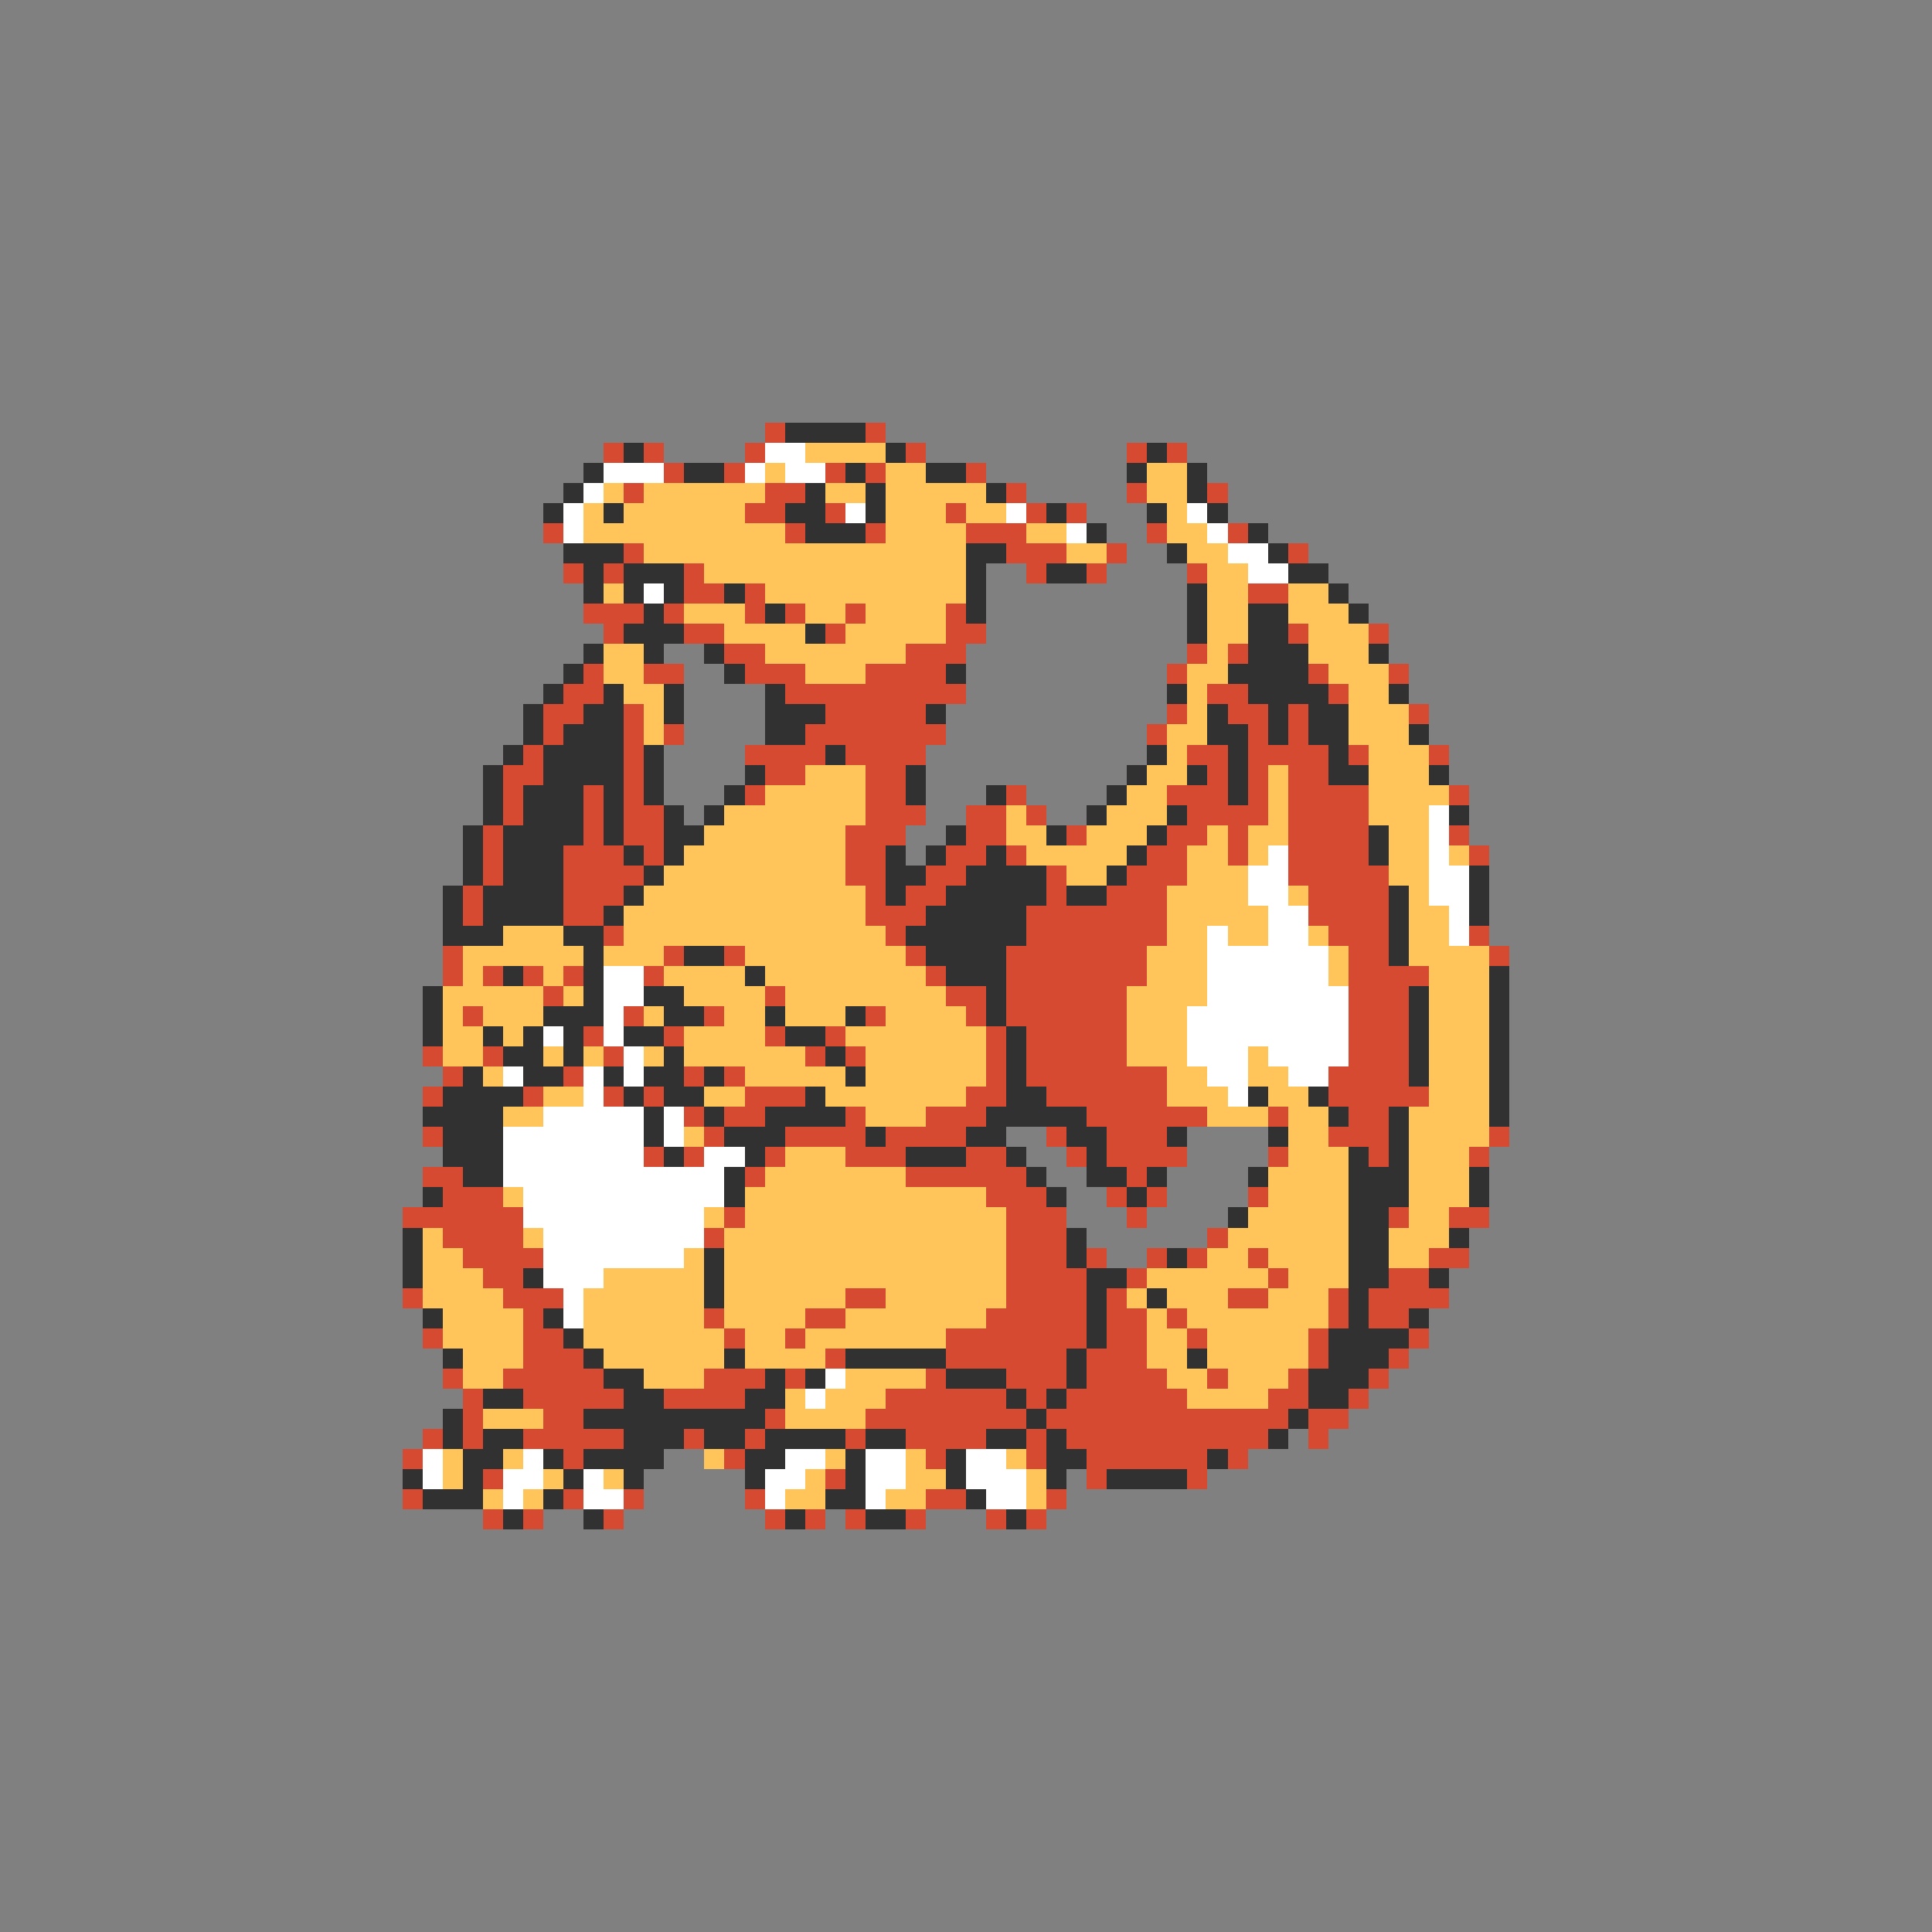 <svg xmlns="http://www.w3.org/2000/svg" viewBox="0 -0.5 96 96" shape-rendering="crispEdges">
<rect x="0" y="-0.5" width="96" height="96" fill="#808080" stroke="none"/>
<path stroke="#d64a31" d="M38 21h1M43 21h1M30 22h1M32 22h1M37 22h1M45 22h1M56 22h1M58 22h1M33 23h1M36 23h1M41 23h1M43 23h1M48 23h1M31 24h1M38 24h2M50 24h1M56 24h1M60 24h1M37 25h2M41 25h1M47 25h1M51 25h1M53 25h1M27 26h1M39 26h1M43 26h1M48 26h3M57 26h1M61 26h1M31 27h1M50 27h3M55 27h1M64 27h1M28 28h1M30 28h1M34 28h1M51 28h1M54 28h1M59 28h1M34 29h2M37 29h1M62 29h2M29 30h3M33 30h1M37 30h1M39 30h1M42 30h1M47 30h1M30 31h1M34 31h2M41 31h1M47 31h2M64 31h1M68 31h1M36 32h2M45 32h3M59 32h1M61 32h1M29 33h1M32 33h2M37 33h3M43 33h4M58 33h1M65 33h1M69 33h1M28 34h2M39 34h9M60 34h2M66 34h1M27 35h2M31 35h1M41 35h5M58 35h1M61 35h2M64 35h1M70 35h1M27 36h1M31 36h1M33 36h1M40 36h7M57 36h1M62 36h1M64 36h1M26 37h1M31 37h1M37 37h4M42 37h4M59 37h2M62 37h4M67 37h1M71 37h1M25 38h2M31 38h1M38 38h2M43 38h2M60 38h1M62 38h1M64 38h2M25 39h1M29 39h1M31 39h1M37 39h1M43 39h2M50 39h1M58 39h3M62 39h1M64 39h4M72 39h1M25 40h1M29 40h1M31 40h2M43 40h3M48 40h2M51 40h1M59 40h4M64 40h4M24 41h1M29 41h1M31 41h2M42 41h3M48 41h2M53 41h1M58 41h2M61 41h1M64 41h4M72 41h1M24 42h1M28 42h3M32 42h1M42 42h2M47 42h2M50 42h1M57 42h2M61 42h1M64 42h4M73 42h1M24 43h1M28 43h4M42 43h2M46 43h2M52 43h1M56 43h3M64 43h5M23 44h1M28 44h3M43 44h1M45 44h2M52 44h1M55 44h3M65 44h4M23 45h1M28 45h2M43 45h3M51 45h7M65 45h4M30 46h1M44 46h1M51 46h7M66 46h3M73 46h1M22 47h1M33 47h1M36 47h1M45 47h1M50 47h7M67 47h2M74 47h1M22 48h1M24 48h1M26 48h1M28 48h1M32 48h1M46 48h1M50 48h7M67 48h4M27 49h1M38 49h1M47 49h2M50 49h6M67 49h3M23 50h1M31 50h1M35 50h1M43 50h1M48 50h1M50 50h6M67 50h3M29 51h1M33 51h1M38 51h1M41 51h1M49 51h1M51 51h5M67 51h3M21 52h1M24 52h1M30 52h1M40 52h1M42 52h1M49 52h1M51 52h5M67 52h3M22 53h1M28 53h1M34 53h1M36 53h1M49 53h1M51 53h7M66 53h4M21 54h1M26 54h1M30 54h1M32 54h1M37 54h3M48 54h2M52 54h6M66 54h5M34 55h1M36 55h2M42 55h1M46 55h3M54 55h6M63 55h1M67 55h2M21 56h1M35 56h1M39 56h4M44 56h4M52 56h1M55 56h3M66 56h3M74 56h1M32 57h1M34 57h1M38 57h1M42 57h3M48 57h2M53 57h1M55 57h4M63 57h1M68 57h1M73 57h1M21 58h2M37 58h1M45 58h6M56 58h1M22 59h3M49 59h3M55 59h1M57 59h1M62 59h1M20 60h6M36 60h1M50 60h3M56 60h1M69 60h1M72 60h2M22 61h4M35 61h1M50 61h3M60 61h1M23 62h4M50 62h3M54 62h1M57 62h1M59 62h1M62 62h1M71 62h2M24 63h2M50 63h4M56 63h1M63 63h1M69 63h2M20 64h1M25 64h3M42 64h2M50 64h4M55 64h1M61 64h2M66 64h1M68 64h4M26 65h1M35 65h1M40 65h2M49 65h5M55 65h2M58 65h1M66 65h1M68 65h2M21 66h1M26 66h2M36 66h1M39 66h1M47 66h7M55 66h2M59 66h1M65 66h1M70 66h1M26 67h3M41 67h1M47 67h6M54 67h3M65 67h1M69 67h1M22 68h1M25 68h5M35 68h3M39 68h1M46 68h1M50 68h3M54 68h4M60 68h1M64 68h1M68 68h1M23 69h1M26 69h5M33 69h4M44 69h6M51 69h1M53 69h6M63 69h2M67 69h1M23 70h1M27 70h2M38 70h1M43 70h8M52 70h12M65 70h2M21 71h1M23 71h1M26 71h5M34 71h1M37 71h1M42 71h1M45 71h4M51 71h1M53 71h10M65 71h1M20 72h1M28 72h1M36 72h1M46 72h1M51 72h1M54 72h6M61 72h1M24 73h1M41 73h1M54 73h1M59 73h1M20 74h1M28 74h1M31 74h1M37 74h1M46 74h2M52 74h1M24 75h1M26 75h1M30 75h1M38 75h1M40 75h1M42 75h1M45 75h1M49 75h1M51 75h1" />
<path stroke="#313131" d="M39 21h4M31 22h1M44 22h1M57 22h1M29 23h1M34 23h2M42 23h1M46 23h2M56 23h1M59 23h1M28 24h1M40 24h1M43 24h1M49 24h1M59 24h1M27 25h1M30 25h1M39 25h2M43 25h1M52 25h1M57 25h1M60 25h1M40 26h3M54 26h1M62 26h1M28 27h3M48 27h2M58 27h1M63 27h1M29 28h1M31 28h3M48 28h1M52 28h2M64 28h2M29 29h1M31 29h1M33 29h1M36 29h1M48 29h1M59 29h1M66 29h1M32 30h1M38 30h1M48 30h1M59 30h1M62 30h2M67 30h1M31 31h3M40 31h1M59 31h1M62 31h2M29 32h1M32 32h1M35 32h1M62 32h3M68 32h1M28 33h1M36 33h1M47 33h1M61 33h4M27 34h1M30 34h1M33 34h1M38 34h1M58 34h1M62 34h4M69 34h1M26 35h1M29 35h2M33 35h1M38 35h3M46 35h1M60 35h1M63 35h1M65 35h2M26 36h1M28 36h3M38 36h2M60 36h2M63 36h1M65 36h2M70 36h1M25 37h1M27 37h4M32 37h1M41 37h1M57 37h1M61 37h1M66 37h1M24 38h1M27 38h4M32 38h1M37 38h1M45 38h1M56 38h1M59 38h1M61 38h1M66 38h2M71 38h1M24 39h1M26 39h3M30 39h1M32 39h1M36 39h1M45 39h1M49 39h1M55 39h1M61 39h1M24 40h1M26 40h3M30 40h1M33 40h1M35 40h1M54 40h1M58 40h1M72 40h1M23 41h1M25 41h4M30 41h1M33 41h2M47 41h1M52 41h1M57 41h1M68 41h1M23 42h1M25 42h3M31 42h1M33 42h1M44 42h1M46 42h1M49 42h1M56 42h1M68 42h1M23 43h1M25 43h3M32 43h1M44 43h2M48 43h4M55 43h1M73 43h1M22 44h1M24 44h4M31 44h1M44 44h1M47 44h5M53 44h2M69 44h1M73 44h1M22 45h1M24 45h4M30 45h1M46 45h5M69 45h1M73 45h1M22 46h3M28 46h2M45 46h6M69 46h1M29 47h1M34 47h2M46 47h4M69 47h1M25 48h1M29 48h1M37 48h1M47 48h3M74 48h1M21 49h1M29 49h1M32 49h2M49 49h1M70 49h1M74 49h1M21 50h1M27 50h3M33 50h2M38 50h1M42 50h1M49 50h1M70 50h1M74 50h1M21 51h1M24 51h1M26 51h1M28 51h1M31 51h2M39 51h2M50 51h1M70 51h1M74 51h1M25 52h2M28 52h1M33 52h1M41 52h1M50 52h1M70 52h1M74 52h1M23 53h1M26 53h2M30 53h1M32 53h2M35 53h1M42 53h1M50 53h1M70 53h1M74 53h1M22 54h4M31 54h1M33 54h2M40 54h1M50 54h2M62 54h1M65 54h1M74 54h1M21 55h4M32 55h1M35 55h1M38 55h4M49 55h5M66 55h1M69 55h1M74 55h1M22 56h3M32 56h1M36 56h3M43 56h1M48 56h2M53 56h2M58 56h1M63 56h1M69 56h1M22 57h3M33 57h1M37 57h1M45 57h3M50 57h1M54 57h1M67 57h1M69 57h1M23 58h2M36 58h1M51 58h1M54 58h2M57 58h1M62 58h1M67 58h3M73 58h1M21 59h1M36 59h1M52 59h1M56 59h1M67 59h3M73 59h1M61 60h1M67 60h2M20 61h1M53 61h1M67 61h2M72 61h1M20 62h1M35 62h1M53 62h1M58 62h1M67 62h2M20 63h1M26 63h1M35 63h1M54 63h2M67 63h2M71 63h1M35 64h1M54 64h1M57 64h1M67 64h1M21 65h1M27 65h1M54 65h1M67 65h1M70 65h1M28 66h1M54 66h1M66 66h4M22 67h1M29 67h1M36 67h1M42 67h5M53 67h1M59 67h1M66 67h3M30 68h2M38 68h1M40 68h1M47 68h3M53 68h1M65 68h3M24 69h2M31 69h2M37 69h2M50 69h1M52 69h1M65 69h2M22 70h1M29 70h9M51 70h1M64 70h1M22 71h1M24 71h2M31 71h3M35 71h2M38 71h4M43 71h2M49 71h2M52 71h1M63 71h1M23 72h2M27 72h1M29 72h4M37 72h2M42 72h1M47 72h1M52 72h2M60 72h1M20 73h1M23 73h1M28 73h1M31 73h1M37 73h1M42 73h1M47 73h1M52 73h1M55 73h4M21 74h3M27 74h1M41 74h2M48 74h1M25 75h1M29 75h1M39 75h1M43 75h2M50 75h1" />
<path stroke="#ffffff" d="M38 22h2M30 23h3M37 23h1M39 23h2M29 24h1M28 25h1M42 25h1M50 25h1M59 25h1M28 26h1M53 26h1M60 26h1M61 27h2M62 28h2M32 29h1M71 40h1M71 41h1M63 42h1M71 42h1M62 43h2M71 43h2M62 44h2M71 44h2M63 45h2M72 45h1M60 46h1M63 46h2M72 46h1M60 47h6M30 48h2M60 48h6M30 49h2M60 49h7M30 50h1M59 50h8M27 51h1M30 51h1M59 51h8M31 52h1M59 52h3M63 52h4M25 53h1M29 53h1M31 53h1M60 53h2M64 53h2M29 54h1M61 54h1M27 55h5M33 55h1M25 56h7M33 56h1M25 57h7M35 57h2M25 58h11M26 59h10M26 60h9M27 61h8M27 62h7M27 63h3M28 64h1M28 65h1M41 68h1M40 69h1M21 72h1M26 72h1M39 72h2M43 72h2M48 72h2M21 73h1M25 73h2M29 73h1M38 73h2M43 73h2M48 73h3M25 74h1M29 74h2M38 74h1M43 74h1M49 74h2" />
<path stroke="#ffc55a" d="M40 22h4M38 23h1M44 23h2M57 23h2M30 24h1M32 24h6M41 24h2M44 24h5M57 24h2M29 25h1M31 25h6M44 25h3M48 25h2M58 25h1M29 26h10M44 26h4M51 26h2M58 26h2M32 27h16M53 27h2M59 27h2M35 28h13M60 28h2M30 29h1M38 29h10M60 29h2M64 29h2M34 30h3M40 30h2M43 30h4M60 30h2M64 30h3M36 31h4M42 31h5M60 31h2M65 31h3M30 32h2M38 32h7M60 32h1M65 32h3M30 33h2M40 33h3M59 33h2M66 33h3M31 34h2M59 34h1M67 34h2M32 35h1M59 35h1M67 35h3M32 36h1M58 36h2M67 36h3M58 37h1M68 37h3M40 38h3M57 38h2M63 38h1M68 38h3M38 39h5M56 39h2M63 39h1M68 39h4M36 40h7M50 40h1M55 40h3M63 40h1M68 40h3M35 41h7M50 41h2M54 41h3M60 41h1M62 41h2M69 41h2M34 42h8M51 42h5M59 42h2M62 42h1M69 42h2M72 42h1M33 43h9M53 43h2M59 43h3M69 43h2M32 44h11M58 44h4M64 44h1M70 44h1M31 45h12M58 45h5M70 45h2M25 46h3M31 46h13M58 46h2M61 46h2M65 46h1M70 46h2M23 47h6M30 47h3M37 47h8M57 47h3M66 47h1M70 47h4M23 48h1M27 48h1M33 48h4M38 48h8M57 48h3M66 48h1M71 48h3M22 49h5M28 49h1M34 49h4M39 49h8M56 49h4M71 49h3M22 50h1M24 50h3M32 50h1M36 50h2M39 50h3M44 50h4M56 50h3M71 50h3M22 51h2M25 51h1M34 51h4M42 51h7M56 51h3M71 51h3M22 52h2M27 52h1M29 52h1M32 52h1M34 52h6M43 52h6M56 52h3M62 52h1M71 52h3M24 53h1M37 53h5M43 53h6M58 53h2M62 53h2M71 53h3M27 54h2M35 54h2M41 54h7M58 54h3M63 54h2M71 54h3M25 55h2M43 55h3M60 55h3M64 55h2M70 55h4M34 56h1M64 56h2M70 56h4M39 57h3M64 57h3M70 57h3M38 58h7M63 58h4M70 58h3M25 59h1M37 59h12M63 59h4M70 59h3M35 60h1M37 60h13M62 60h5M70 60h2M21 61h1M26 61h1M36 61h14M61 61h6M69 61h3M21 62h2M34 62h1M36 62h14M60 62h2M63 62h4M69 62h2M21 63h3M30 63h5M36 63h14M57 63h6M64 63h3M21 64h4M29 64h6M36 64h6M44 64h6M56 64h1M58 64h3M63 64h3M22 65h4M29 65h6M36 65h4M42 65h7M57 65h1M59 65h7M22 66h4M29 66h7M37 66h2M40 66h7M57 66h2M60 66h5M23 67h3M30 67h6M37 67h4M57 67h2M60 67h5M23 68h2M32 68h3M42 68h4M58 68h2M61 68h3M39 69h1M41 69h3M59 69h4M24 70h3M39 70h4M22 72h1M25 72h1M35 72h1M41 72h1M45 72h1M50 72h1M22 73h1M27 73h1M30 73h1M40 73h1M45 73h2M51 73h1M24 74h1M26 74h1M39 74h2M44 74h2M51 74h1" />
</svg>